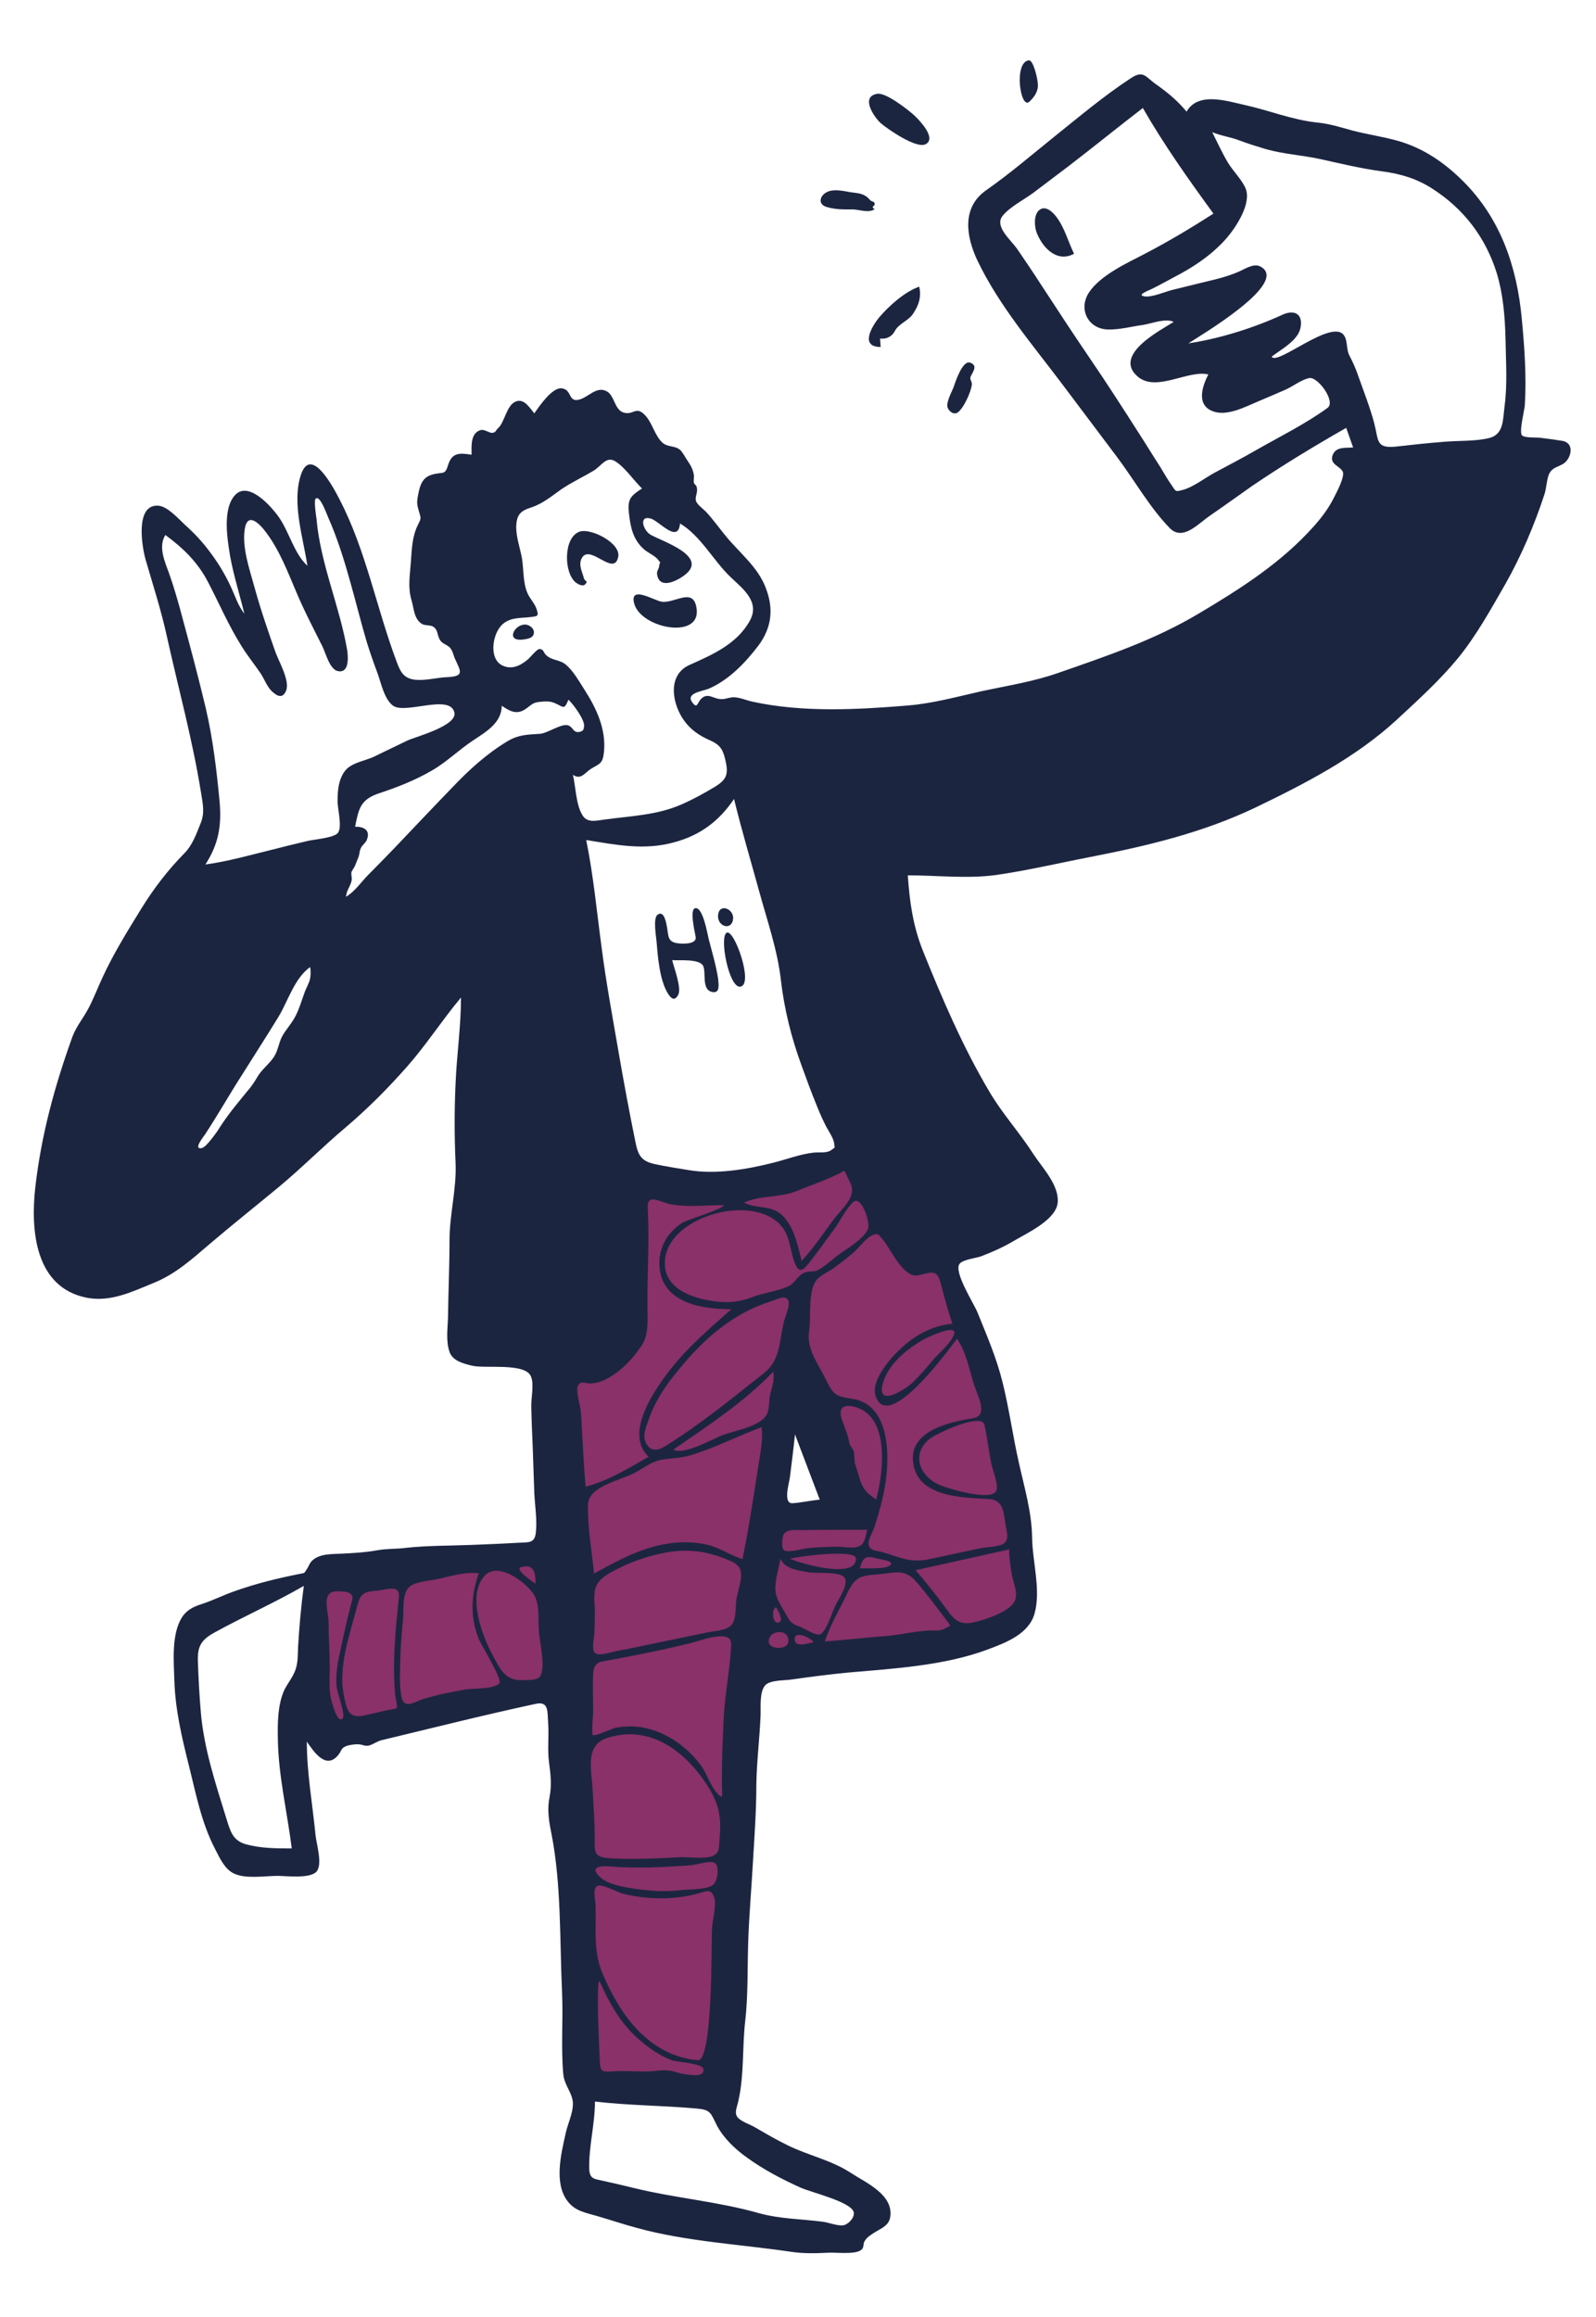 <svg version="1.1" id="Layer_1" xmlns="http://www.w3.org/2000/svg" x="0" y="0" viewBox="0 0 529 768" xml:space="preserve"><style>.st1{fill-rule:evenodd;clip-rule:evenodd;fill:#1c2540}</style><path id="Accent" d="M284.2 382h.2c2.2.4 5.9 6.8 7.5 8.6 4.9 5.9 9.8 11.7 14.7 17.6 2 2.3 4.8 4.8 6.2 7.5 1.1 2.1 1.4 5 2.1 7.2 8 27.8 15.7 55.8 21.5 84.1 1.2 6.1 2.4 12.2 3.1 18.4.3 3.1 1.2 7.6-.1 10.5-1.5 3.3-6.3 4.7-9.5 5.8-6.1 2-12.5 3.2-18.8 4.3-15.3 2.6-30.7 4.1-46.1 5.3-4.7.4-9.6.4-14.2 1-2.2.3-1.6-.3-2.3 1.2-1 2.1-.3 6.4-.4 8.7-.3 5.4-.5 10.7-.8 16.1l-2.2 43.8c-.8 14.8-1.5 29.6-2.3 44.4l-.9 16.8c-.2 3 .3 6.9-.5 9.8-.6 2.2.4 1.5-2.3 1.7-6.2.3-12.7-.5-18.9-.7-7.1-.3-14.2-.5-21.2-.8-2-.1-4.3.5-5.1-.9-1-1.8-.2-6.6-.3-8.6l-.6-16.5c-.5-15.1-1.1-30.1-1.6-45.2-.7-20.6-1.5-41.1-2.2-61.7-7.9 1.6-15.7 3.2-23.6 4.8-11.6 2.3-23.3 4.7-34.9 7-5.3 1.1-11.7 3.5-17.2 2.7s-7.7-3.1-8-8.3c-.3-5.6-.2-11.2-.1-16.7.1-9.1.4-18.2.7-27.3 15.5-1.4 31.1-2.8 46.6-4.2 8.3-.7 16.5-1.5 24.8-2.2 1.9-.2 6.5.2 7.3-1.2 1.3-2.2-.1-9.4-.2-11.9l-.4-23.5-1.4-86.5c3.7.1 7.4.2 11.2.3 16.2.5 32.4 1.1 48.6.6 8.1-.2 15.8-2.4 23.5-5 4.1-1.4 8.1-2.9 12.1-4.4 1.3-.5 5-2.8 6.3-2.6h-.3zm-21.8 80.5l-8.3 40.4 28.3-1.9-20-38.5z" fill-rule="evenodd" clip-rule="evenodd" fill="#893168"/><g id="Ink" transform="translate(257 20)"><path id="ink-shape" class="st1" d="M241.7 114.6c-.6 4.5-.2 9.4-5.2 10.6-4.7 1.1-9.9.8-14.6 1.2-5.4.4-10.8 1-16.1 1.6-6.8.7-5.8-1.9-7.3-7.7-1.4-5.3-3.5-10.6-5.3-15.7-.8-2.4-1.8-4.6-3-6.9-1-2-.5-4.8-1.7-6.5-3.8-5.9-22.3 10.2-24 7 3.1-2.4 8.5-5.2 9.5-9.3 1.1-4.9-2-6.4-5.9-4.6-9.6 4.4-20.7 7.9-31.2 9.5 3.4-2.3 34.1-20.2 23.8-25.5-2.3-1.2-5.4 1.1-7.5 1.9-3.3 1.4-6.8 2.3-10.3 3.1-3.7.9-7.3 1.8-11 2.7-2.6.6-7.2 2.7-9.7 2.2-2.6-.5 2-2.1 2.7-2.5 3.2-1.6 6.4-3.4 9.6-5.1 5.6-3.1 10.8-6.8 15-11.6 3.2-3.7 8.5-11.7 6.3-16.7-1.3-2.9-4.1-5.6-5.8-8.4-1.9-3.2-3.5-6.7-5.2-10.1 2.8 1.2 6 1.6 8.9 2.7s5.8 2 8.8 2.9c6 1.7 12 2 18 3.3 6.8 1.5 13.8 3.2 20.7 4.1 6 .8 11.4 2.4 16.5 5.7 10.5 6.7 17.7 16.2 21.4 28 2.1 6.9 2.7 14.2 2.9 21.4.1 7.4.7 15.2-.3 22.7m-58.7.6c-7.3 5.3-15.8 9.5-23.7 14-4.5 2.6-9.1 5-13.6 7.4-3.2 1.7-7.2 4.9-10.8 5.8-2.3.6-2.1.6-3.5-1.5-1.4-2-2.6-4.1-3.8-6.1-2.4-3.7-4.7-7.5-7.1-11.2-5.3-8.3-10.7-16.7-16.3-24.9s-11-16.5-16.5-24.9c-2.5-3.9-5.1-7.7-7.7-11.5-2.1-2.9-7.3-7.2-4.8-10.6 2.3-3.1 7.6-5.7 10.7-8.1 3.8-2.9 7.7-5.8 11.5-8.7 8.2-6.3 16.2-12.8 24.4-19.1 7 12.2 15.1 23.6 23.4 35-7.5 4.8-15 9.3-22.9 13.4-5.8 3-14.7 7.1-18.4 12.8-3.6 5.6-.1 12.1 6.4 12.2 3.9.1 7.7-1 11.5-1.5 2.7-.4 7.7-2.4 10.2-1-4.4 2.8-20.4 11-11.8 18.2 6.2 5.1 16.6-2.4 23.3-.8-2 3.9-4.1 10.1 1.5 12.2 4.7 1.8 10.8-1.5 15.1-3.3 3.1-1.3 6.1-2.6 9.1-3.9 2.4-1.1 5.2-3.3 7.8-3.8 2.8-.5 8.9 7.8 6 9.9M47.2 402.7c4.2-.8 6.3-2.5 7.6 2.6 1.2 4.5 2.3 8.9 3.9 13.4-6.5.6-12.3 3.7-17 8.1-3.4 3.1-10.1 10.6-8.5 15.8 4.1 12.7 24.6-15.8 27-18.9 3 4.4 4.1 10.1 5.6 15.1 1.1 3.5 5 10.3-.2 11.2-7.3 1.2-20.9 3.9-20 14.2 1 12.1 16.5 12.1 25.1 12.6 4.9.3 4.9 4.2 5.6 8.6.3 2 1.3 4.6-.4 6-1.5 1.3-6 1.3-7.9 1.7l-16.8 3.6c-6.4 1.4-9.7-.5-15.7-2.3-2.2-.6-4.4-.4-4.6-2.8-.1-1.5 1.4-3.9 1.9-5.4 1.9-5.9 3.6-12 4.1-18.2.8-9-.2-22.6-11.3-24.4-5.3-.8-6.3-1.1-8.7-6.1-2.6-5.4-6.7-10.3-5.7-16.5.7-4.5-.5-13 2.4-16.7 1.3-1.7 3.9-2.7 5.7-4 2.2-1.6 4.4-3.3 6.5-5.1 1.8-1.5 3.9-4.5 5.9-5.6 2.4-1.3 2.5-.4 4.3 1.7 2.4 3.1 6.5 12.2 11.2 11.4M59 422.8c-1.4 2.9-4.8 5.6-6.9 8.1-2.1 2.5-4.2 5-6.6 7.3-2.6 2.4-12 8.4-9.9.4 1.6-6.2 7.6-11.2 12.9-14.3 1-.7 13-6.5 10.5-1.5m10.3 29.4c.9 4.1 1.4 8.4 2.2 12.6.4 2.1 2.6 7.3 1.7 9.3-1.5 3.5-15.5-.6-18.4-1.8-6.9-2.8-10-10.2-3.7-15.4 2.4-1.9 17.2-8.8 18.2-4.7m9.1 49.8c.8 4 3 7.6-.7 10.6-3.1 2.5-8.2 4.2-12.1 5.1-5.2 1.2-6.9-1.7-9.7-5.5-3-4.1-6.2-8-9.4-11.8 10.3-2.3 20.7-4.6 31-6.9 0 2.8.4 5.7.9 8.5m-24.8 18.4c-5.4-.3-11.2 1.3-16.7 1.8-6.8.5-13.6 1.3-20.5 1.8 1.8-5.6 4.9-10.6 7.4-15.9 2.5-5.3 4.2-5.9 9.9-6.3 5.3-.4 9-2.2 12.9 2.3 4 4.6 7.7 9.7 11.4 14.6-1.3.8-2.8 1.7-4.4 1.7m-38.5 1.1c-1.3 1-5.4-1.8-6.8-2.3-2.7-1-3.3-1.4-4.7-4-1.2-2.3-3.1-4.8-3.5-7.4-.5-3.4 1-7.9 1.6-11.2 1.5 3.5 6.2 3.9 9.5 4.5 2.4.4 9.7-.3 11.5 1.5 2 1.9-1.7 7.3-2.7 9.3-1.2 2.3-2.7 8-4.9 9.6m-2.6 2.8c-1.6.3-6.2 1.9-6.1-1.1.1-3.3 6.4.3 6.1 1.1m-8.2-.2c-.3 2.8-6.3 2.6-6.5.1-.2-4.2 7-4.6 6.5-.1m-6.9-75.9c-1.5 4.4-11 6-14.6 7.3-3.3 1.2-13.2 7-16.6 4.9 11.5-7.9 23.4-15.7 33.1-25.8.4 2.5-.2 4.6-.9 7-.6 2.1-.3 4.7-1 6.6m-2.8 16.1c-1.7 10.8-3.3 21.7-5.5 32.4-4.3-1.3-7.8-4-12.3-4.9-4.1-.8-8.3-.9-12.5-.2-8.8 1.3-16.7 5.7-24.4 9.9-.7-7.4-2.2-15.3-2-22.8.1-6.2 10.7-8 15.5-10.6 2.9-1.5 5.5-3.7 8.8-4.3 3.4-.6 6.7-.5 10-1.6 7.9-2.4 15.4-6.3 23.2-9.2.6 3.9-.3 7.7-.8 11.3m-7.5 45.7c-.4 2.5.1 6.8-1.8 8.7-1.8 1.8-5.5 1.8-7.8 2.3-7.1 1.5-14.1 2.9-21.2 4.4-3.2.7-6.3 1.3-9.5 1.9-1.5.3-5.3 1.7-6.6.5-1.2-1.1-.3-4.8-.2-6.3.1-3.1.3-6.1.1-9.2-.4-5.9 0-8.1 5.4-11.2 5.8-3.2 11.8-5.4 18.4-6.6s12.9-.5 19.2 2c1.8.7 4.4 1.6 5.2 3.5 1.1 2.6-.8 7.4-1.2 10m-7.9 94.8c-2.6 1.6-8.2 1.3-11.2 1.7-4.8.5-9.7.2-14.4-.5-3.6-.6-9-1.3-11.7-3.9-3.9-3.6.6-3.8 3.6-3.5 8.7.7 17.5.2 26.3-.4 1.7-.1 6.3-1.6 7.9-.9 1.9.8 1.3 6.3-.5 7.5m-5 58c-16.2-1.6-25.7-15-31.5-28.8-3.2-7.4-2-15.1-2.3-22.9-.1-1.4-1-5 .5-6 1.4-1 6.9 2.1 8.5 2.5 7.7 1.9 16.3 2.1 24 .2 3.4-.8 5.2-2.3 6.3 1 .9 2.7-.6 7.6-.7 10.4-.3 4.8.4 44.1-4.8 43.6m-32.4 0c-.1-2.4-1.3-26.2-.1-26.2 3.4 7.4 6.9 14 13.2 19.4 3.2 2.8 6.8 5.3 10.8 6.8 1.5.6 10 1 10.4 2.8.7 3.3-5.1 1.9-6.8 1.7-1.4-.2-2.6-.8-4-1-2.6-.5-5 .2-7.6.2-3.9.1-7.8-.3-11.7 0-3.7.3-4.1-.2-4.2-3.7m2.4-106.8c13.9-4.5 25.5 4 32.9 15.2 4.2 6.4 5.1 10.8 4.4 18.3-.3 2.7.2 4.5-2.3 5.6s-8 .3-10.7.4c-7.6.4-15.2.8-22.8.4-5-.3-5.7-1.1-5.6-5.9.1-5.8-.4-11.5-.7-17.3-.4-6.4-2.5-14.3 4.8-16.7m-4.6-8.3c0-4.3-.2-8.6 0-12.9.3-4.2 2.1-4 6-4.7 8.6-1.6 17.2-3.3 25.7-5.4 3.4-.8 7.2-2.4 10.7-2.4 3.7 0 3.5 1.9 3.2 5.1-.5 7.2-1.9 14.3-2.3 21.5-.4 7.7-.7 15.6-.6 23.3 0 2.6.6 4.5-1.6 2.1s-3.3-6.3-5.3-9.1c-4.1-5.6-10.1-10.2-16.9-12.1-3.7-1.1-7.6-1.2-11.4-.5-1.2.2-6.9 3-7.6 2.4-.5-.4.1-7.2.1-7.3M-9.5 695c5.5 4 11.6 7.2 17.8 10 3.5 1.6 17.2 4.8 17.7 8.3.2 1.9-2 4-3.5 4.2-1.9.3-5-1-7-1.2-7-.9-14-.9-20.9-2.8-13.7-3.9-27.9-5-41.7-8.4-3.3-.8-6.6-1.6-9.9-2.3-3.1-.7-4.5-.6-4.7-3.9-.2-7.4 1.9-14.9 1.9-22.4 11.2 1.3 22.4 1.3 33.6 2.3 4.8.4 4.7 1.4 6.8 5.6 2.3 4.3 6 7.8 9.9 10.6M-64 455.8c-.1-2.7-.3-5.5-.5-8.2-.2-1.8-1.8-6.9-.9-8.4 1.1-1.7 2.2-.7 4.2-.7 2.6-.1 4.8-1.1 7-2.5 4.1-2.6 7.2-6.1 9.9-10.1 2.4-3.6 1.9-8.4 1.9-12.7-.1-11 .7-21.7.1-32.8-.3-5.1 4-2 7.5-1.3 5.7 1.1 11.9.3 17.7.3-.2 1.4-12.1 4.7-14 6-4.9 3.3-7.8 8.5-7.3 14.5.9 12 14.1 14 23.8 14-8 7.1-15.9 13.8-22.2 22.6-4.6 6.4-12.8 19.1-5.2 26.3-6.7 3.8-13.4 8-20.9 9.9-.5-5.6-.8-11.3-1.1-16.9m-3.1-219c2.7 1.8 3.9-.7 6-2 2.9-1.8 3.9-1.6 4.3-5.7.7-7.5-2.5-14.3-6.4-20.4-1.8-2.8-3.6-6.1-6.1-8.3-2.3-2-4.7-1.3-6.8-3.4-.8-.8-.7-1.9-2.1-1.9-.9 0-3.1 2.9-3.9 3.5-2.4 2-5.3 3.5-8.5 1.9-4.6-2.4-3.1-11 .4-13.8 2.7-2.2 6-1.8 9.1-2.2 2.3-.3 2.8-.2 1.9-2.8-.7-1.9-2.2-3.3-3-5.2-1.5-3.5-1.2-7.8-1.8-11.5-.6-3.3-1.9-6.9-1.9-10.3.1-4.3 1.5-5.4 5.2-6.6 3.6-1.2 6.6-3.7 9.7-5.9 3.5-2.4 7.3-4.1 10.9-6.3 2.4-1.5 4-4.6 6.7-3.2 3.2 1.7 6.5 6.6 9.2 9.2-3.9 2.5-4.9 3.6-4.3 8.5.5 4.5 1.4 8.5 4.9 11.6 1.3 1.2 3.8 2.2 4.8 3.6 1.2 1.6.4.2.3 2-.1 1-.9 1.6-.7 2.8.8 5.1 6.6 2.1 9 .3 8.5-6.3-7.4-11.3-11.2-13.5-2.6-1.6-3.9-6.6.2-5.3 2.8.9 9 8.4 9.6 1.6 6.8 4 11.1 12.4 16.8 17.8 4.1 3.9 9.7 8.1 6.4 14.3-4.2 7.8-12.5 11.4-20.1 14.8-7.3 3.3-5.8 12.6-1.9 18.2 2.3 3.3 5.2 5.2 8.8 6.8 3.7 1.6 4.4 3.5 5.2 7.3.9 4.2-.1 5.9-3.7 8.1-3.5 2.1-7.3 4.2-11 5.8-8.2 3.6-16.7 3.8-25.4 5-3.1.4-6 1.3-7.6-1.7-2-3.4-2.1-9.3-3-13.1m-1.3-16.3c-2.1-1.1-7 2.5-9.6 2.7-4.2.3-6.9.2-10.7 2.4-7 4.2-12.9 9.6-18.5 15.5-6.4 6.6-12.7 13.3-19 19.9-2.9 3-5.8 6-8.7 8.9-2.3 2.3-4.5 5.6-7.4 7.3.1-2 1.4-3.4 1.8-5.2.3-1.1-.2-2 0-3 .1-.3.9-1.5 1.1-1.9l1.2-3c.4-1 .3-2 .8-3 .4-1 1.6-1.7 2-2.8 1.2-3-.8-4.4-3.9-4.3 1.2-6 1.7-9 8-11.1 6-2 11.9-4.3 17.4-7.5 4.9-2.8 9-6.9 13.7-10 4.2-2.8 9.5-5.8 9.5-11.5 2.4 1.6 4.6 3 7.4 1.4 2.3-1.4 2.6-2.5 5.3-2.7 2.2-.2 3.5-.3 5.5.7 2.3 1.1 2.6 1.9 3.9-1.4 1.5 1.3 5.4 6.6 5.2 8.7-.1 1.2-.2 1.7-1.7 2-1.9.2-1.8-1.3-3.3-2.1M-78 535.6c-1 1.5-5.2 1.2-6.8 1.2-5-.1-6.7-4.2-8.9-8.2-3.4-6.3-8.5-19.5-2.9-26.1 4.4-5.2 13.1 1.4 16.1 5.3 2.6 3.4 1.8 8.6 2.1 12.7.2 3.5 2.4 12.1.4 15.1m-13.5 2.3c-2 2-8.4 1.6-11 2-4.7.8-9.3 1.7-13.9 3.1-3.4 1-6.7 3.8-7.6-.9-.7-4-.4-8.7-.3-12.7.1-4.3.5-8.6.9-12.9.3-2.9-.4-8.2 2-10.5 2-1.9 7-2.1 9.7-2.7 4.4-1 8.9-2.4 13.4-1.9-2.6 7.2-2.9 14.7 0 21.8.8 2 8 13.5 6.8 14.7m-33.3-28.5c-1.1 10.8-2.2 21.6-1.2 32.5.1.6.8 3.6.5 4.1s-3.1.7-3.7.9c-2.5.6-5 1.2-7.4 1.7-4.9 1-5.5-2.1-6.4-6.6-2-9.6 1.9-20.1 4.3-29.4 1.2-4.5 2-5 6.5-5.4 3-.2 7.9-2.4 7.4 2.2m-18.7 40.2c-1.9 1.7-3.7-6.3-3.9-7.1-.6-3.2-.3-6.5-.3-9.8 0-5.1-.4-10.2-.4-15.3 0-2.8-2.1-8.4 1.2-9.8 1-.4 4.8-.2 5.6.3 1.8 1.2 1.1 1.9.6 4-1.2 4.6-2.2 9.1-3.2 13.8-1 4.5-2 8.9-1.5 13.5.1 1.5 3.1 9.3 1.9 10.4m59.2-50.2c4.5-1.3 4.8 2.2 4.8 5.5-.8-.6-7.2-4.9-4.8-5.5m-60.6-243.5c-1.1 1.8-8.1 2.3-10.1 2.8-3.9.9-7.9 1.9-11.8 2.9-7.4 1.8-14.6 3.9-22.1 4.9 4.2-6.6 5.4-12.4 4.7-20.7-1-10.5-2.2-20.8-4.6-31.1-2.4-10.1-5.1-20.2-7.8-30.2-1.3-4.9-2.7-9.8-4.4-14.6-1.4-3.8-3.6-8.7-1.2-12.6 6 4.4 10.8 9.1 14.2 15.7 3.7 7.1 6.8 14.4 11.1 21.2 1.9 3.1 4.2 5.9 6.3 9 1.2 1.8 2.1 4.4 3.7 5.9 1.8 1.7 3.7 2.6 4.8-.4 1.1-3.2-2.4-9.4-3.5-12.3-2.5-7.1-5-14.3-7-21.6-1.6-5.9-4.2-13.1-3.3-19.3s5.1-1.8 7.2 1.1c4.4 5.9 7 12.8 9.9 19.6 2.6 6.2 5.7 12.1 8.7 18.1 1 2.1 2.4 7.5 5 8.1 3.9.9 3.5-4.6 3.2-6.8-2.5-14.7-8.9-28.7-10.2-43.7-.1-.7-1-6.3-.2-6.7 1.4-.9 3.4 4.7 4 6.1 3.2 7.2 5.5 14.7 7.6 22.3 1.8 6.4 3.4 12.9 5.3 19.3 1.1 3.5 2.3 7 3.6 10.4 1.1 3.1 2.2 8.5 5.1 10.6 4.1 2.9 18.8-4 20.3 2.2 1.1 4.4-12.6 8-15.5 9.3-3.8 1.8-7.6 3.7-11.4 5.5-2.9 1.3-7.1 1.9-9.2 4.4-2.2 2.7-2.6 6.4-2.6 9.7-.2 2.5 1.6 8.7.2 10.9m-9.3 48.3c-.2 1.4-1.3 3.2-1.8 4.6-1 2.7-1.9 5.9-3.3 8.4-1.2 2.2-3 4.1-4.2 6.3-1.1 2.1-1.3 4.5-2.6 6.6-1.5 2.4-3.9 4.1-5.4 6.5-.7 1.2-1.5 2.5-2.5 3.8-3.6 4.4-7.2 8.6-10.2 13.3-.7 1.2-4.4 6.5-5.9 6.8-3 .6.5-3.7 1.1-4.6 4.3-6.5 8.1-13.3 12.3-19.8 4-6.4 8.1-12.7 12-19.1 3.2-5.3 5.3-12.8 10.5-16.5.2 1.2.2 2.5 0 3.7m140.5-59.4c2.5 10.3 5.5 20.3 8.3 30.5 2.6 9.5 6.1 19.6 7.2 29.3 1.1 9.7 3.5 19.4 6.9 28.6 1.5 4.2 3.1 8.5 4.8 12.7.9 2.3 1.9 4.6 3 6.8.8 1.7 2.9 4.6 3 6.4.1 1.5.6.9-.9 2-1.5 1.2-4.1.7-5.9.9-4.6.5-9.1 2.3-13.6 3.4-8.7 2.2-19 3.9-27.8 2.4-3.7-.6-7.6-1.2-11.3-2-4.5-1-5.5-2.9-6.4-7.4-2-9.8-3.8-19.5-5.5-29.3-2-11.7-4.2-23.4-5.7-35.1-1.6-11.9-2.7-23.8-5.1-35.6 9.9 1.6 19.1 3.5 29 .8 8.7-2.3 15-7 20-14.4m38.6 127.4c2.2 4.5-3.1 8.6-5.7 12.1-3.4 4.6-6.6 9.4-10.5 13.6-1.2-4.7-2.2-10.1-5.4-14-4-5-8.7-2.9-13.7-5.3 5.2-2.5 11.8-1.6 17.3-3.8 5.4-2.2 10.9-4 16-6.8.7 1.4 1.3 2.8 2 4.2m-19.2 106c-3.3.2-1.1-6.8-.9-8.5.6-4.8 1.2-9.5 1.7-14.3 2.7 7.2 5.5 14.4 8.2 21.6-3 .3-6 1-9 1.2M.3 512.7c.5 1 2.6 4.4.9 5-2.3.8-2.6-4.7-.9-5m-4-77.7c-10.6 8.4-21 16.9-32.5 24.1-2.5 1.6-5 2.3-6.7-.9-1.3-2.5.1-5.3.9-7.7 2.1-6.2 5.8-11.6 10-16.6 8.2-10.1 18-18.7 30.5-22.6 2-.6 5.2-2.6 5.9.1.4 1.6-1.4 5.6-1.7 7.1-1.4 6.2-1.1 12.3-6.4 16.5m30.4 61.5c.2 7.2-19.3 1.4-21.8.1 2.6-.8 21.7-3.3 21.8-.1m7.3.1c1.2.3 5.6.7 4 2.2-1.5 1.4-8.2.8-10 1 1.1-4 2-4.3 6-3.2m-3.6-9.6c-.4 1.6-.6 4-2 5.1-1.8 1.4-5.6.5-7.6.5-3.4 0-6.8.2-10.2.5-1.3.1-6.6 1.7-7.8.6-.9-.8-.6-4.5.1-5.4 1.3-1.7 4.4-1.1 6.4-1.2 7-.1 14-.1 21.1-.1m-4.6-26.5c-1-1.5-1.2-1.5-1.6-3.7-.5-2.4-1.6-4.5-2.3-6.8-1.5-5.1 3.3-4.6 6.8-2.8 9.1 4.9 6.9 21.8 4.7 29.8-3.3-2.4-4.5-3.5-5.6-7.4-.4-1.5-.9-2.9-1.4-4.4-.3-1.1-.1-3.9-.6-4.7m.8-82.5c2.5-.3 4.9 7.6 4.1 9.3-1.5 3.5-7.2 6.6-10.1 8.8-1.9 1.5-3.8 3.2-5.9 4.5-1.9 1.2-3 .5-4.8 1.1-2.6.8-3.2 3.6-5.8 4.7C.4 408-4.1 408.5-8 410c-4.7 1.8-9 1.9-13.9 1-7.1-1.2-15.4-4.7-14.7-13.3 1.1-15.2 31.3-23 39.5-10.1C5 391 5 394.9 6.4 398.5c1.5 3.9 3 2.4 5.2-.5 3-3.8 5.7-7.7 8.6-11.6.9-1.3 4.6-8.2 6.4-8.4m-184.8 147.8c-.1 2.6 0 5.2-.9 7.7s-2.7 4.5-3.8 6.9c-2.1 4.9-2.1 10.8-2 16.1.2 12.2 3.1 24 4.6 36.1-5.1 0-10.3 0-15.3-1.4-4.4-1.3-5.1-4.5-6.4-8.6-3.5-11.4-7.3-22.7-8.4-34.7-.5-5.7-.8-11.4-1-17.1-.2-5 .9-7.2 5.4-9.7 9.8-5.4 20-9.9 29.7-15.5-.9 6.7-1.5 13.4-1.9 20.2m419-399.7c-2.4-.4-4.8-.7-7.2-1-1.3-.2-5.2.1-6.1-.8-1.1-1 .8-8.4.9-9.9.6-9.5-.1-19.3-1-28.8-1.6-17.2-7-33.1-19.4-45.5-6.2-6.2-13.2-11-21.6-13.4-4.9-1.4-10-2.1-15-3.4-4-1.1-7.7-2.3-11.9-2.7-8.3-.9-15.8-4-23.9-5.8-5.9-1.3-15.5-4.5-19.3 2.2-3-3.6-6.1-6.2-9.9-8.9-3.7-2.5-4.3-5.1-8.7-2.1-8.7 5.7-16.9 12.6-25 19.1-7.6 6.1-14.9 12.4-22.9 18-8.1 5.7-6.6 15.3-2.8 23.3 7.2 15 18.3 27.9 28 40.8 6.1 8.1 12.2 16.2 18.2 24.2 5.8 7.7 10.8 16.7 17.5 23.6 4.3 4.4 9.3-1.3 13.2-4 4.8-3.3 9.5-6.7 14.2-10 10-6.8 20.6-13.2 31.1-19.2.8 2.2 1.5 4.3 2.3 6.5-2.3.2-5.4-.3-6.6 2.1-1.7 3.5 2.4 4 3.2 6 .6 1.8-2 6.6-2.8 8.2-1.8 3.7-4.2 6.9-6.9 9.9-10.7 12-24.2 20.6-38 28.8-14.7 8.8-30.5 14.1-46.6 19.7-8.2 2.9-16.7 4.2-25.1 6-8.1 1.8-16.3 4.1-24.6 4.8-17 1.4-35.1 2.4-51.9-1.3-1.8-.4-3.8-1.3-5.7-1.4-1.5-.1-2.6.5-4 .6-3 .2-4.8-2.5-7.2 0-1.2 1.3-1.2 3.4-2.9 1-2.1-3 3.3-3.6 5.4-4.4 6.8-2.9 12.3-8.7 16.7-14.5 4.3-5.9 5-12.1 2.3-19-2.6-6.9-8.6-11.5-13.2-17.1-2.2-2.7-4.2-5.5-6.6-8.1-1.3-1.3-3.3-2.6-3.4-4-.1-1.6.8-2.4.3-4.3-.1-.5-.8-.8-.9-1.3-.2-.9.1-1.6 0-2.5-.3-1.9-1-3.2-2.1-4.8-.7-1-1.7-3-2.6-3.7-1.6-1.3-3.8-.8-5.5-2.1-2.6-2.1-3.5-6.5-5.8-9.1-3.3-3.6-3.9 0-7.4-1.1-2.9-1-2.9-5.4-5.3-6.9-3.4-2.1-6.2 1.8-9.2 2.6-3.9 1.1-2.4-3.3-5.9-3.7-3.2-.4-7.5 6-9.1 8.3-1.6-1.9-3.4-5.1-6.2-3.9-3 1.2-3.6 6.8-5.8 8.8-.8.7-.6 1.2-1.6 1.5-1.2.4-2.9-1.4-4.4-.8-3.2 1.1-2.8 5.4-2.8 8.1-3.8-.6-6.4-.8-7.7 3.2-1.2 4-1.7 2.2-5.7 3.5-3.4 1.1-3.9 4.4-4.5 7.6-.3 2 0 2.8.5 4.6.7 2.3.7 2.2-.4 4.4-1.9 3.8-2 8-2.3 12.1-.3 4.4-1.1 8.5.2 12.8.8 2.7.8 6.3 3.5 7.9 1 .6 2.8.3 3.7.9 1.7 1.1 1.2 2.8 2.3 4.5.8 1.2 2.2 1.4 3.2 2.4 1 1.1 1.1 2.4 1.7 3.7 1.7 3.9 3.4 5.8-2.3 6.1-3.5.1-7.2 1.2-10.7.9-4.1-.4-5.1-2.7-6.4-6.2-6.6-17.6-10.1-36.7-18.8-53.5-1.9-3.7-9.7-18.7-13-7.8-2.8 9.2.9 20.5 2.3 29.7-4.4-4-6-11.1-9.4-16-2.5-3.6-10.2-12.4-14.7-7.3-3.6 4-2.7 12.4-2 17.1 1 7.5 3.4 14.7 5.2 22.1-2.2-2.8-3.2-6.3-4.7-9.4-1.9-4-4.2-7.8-6.9-11.3-2.3-3.1-4.9-5.9-7.8-8.5-2.2-2-6-6.4-9.1-6.6-7.9-.6-5.4 13.9-4.2 18 2.5 8.6 5.2 16.9 7.1 25.7 3.8 17.1 8.4 33.8 11.2 51.2.6 3.8 1.4 6.9-.2 10.6-1.3 3.3-2.7 7.1-5.2 9.6-5.6 5.7-10.2 11.7-14.4 18.5-4.5 7.3-9.1 14.7-12.7 22.5-1.7 3.6-3.1 7.4-5 10.9-1.7 3.1-3.8 5.6-5.1 9-5.9 16.4-10.3 32.5-12.3 49.9-1.6 14.3-.1 33.2 17.1 36.6 7.9 1.5 15-2 22.1-4.9 7.4-3 12.7-7.9 18.7-13 7.5-6.4 15.2-12.5 22.8-18.8s14.5-13.3 22.1-19.7c7.4-6.3 14.1-13 20.6-20.4 6.4-7.3 11.5-15.3 17.7-22.7 0 9.5-1.4 19-1.8 28.5-.4 8.7-.4 17.5 0 26.2s-2 17-2 25.8c0 8.5-.4 17-.5 25.4-.1 3.8-.8 8.1.6 11.8 1.1 2.7 4.4 3.6 7.3 4.3 4.4 1.1 17.7-1.1 19.6 3.6 1.1 2.6 0 7.2.1 10.1.1 4.7.3 9.3.5 14 .2 4.8.3 9.7.5 14.5.2 4.3 1 9 .5 13.2-.4 3.6-2.5 3.1-5.9 3.3-5 .3-10.1.5-15.1.7-7.4.3-15.1.2-22.2 1-3 .4-6.2.2-9.4.8-3.9.7-7.6.9-11.6 1.1-3.2.2-7.4-.1-9.9 2.3-.9.8-1.1 1.8-1.7 2.7-1.2 1.7-.5 1.3-2.4 1.7-7.5 1.5-14.5 3.2-21.8 5.8-3.7 1.3-7 3-10.7 4.2-3.2 1-5.6 2.3-7.2 5.5-2.8 5.6-2.1 13.8-1.9 19.9.3 9.5 2.4 18.5 4.7 27.7 2.4 9.5 4.2 19.3 8.8 28.1 1.5 2.9 3.1 6.6 6.2 8.1 4 1.9 10.1.8 14.5.8 2.9 0 10.7 1 12.9-1.4 2.1-2.4 0-9.1-.3-12-1-10.3-2.9-20.7-2.9-31.1 2.4 3.5 6.5 9.6 10.6 4.2 1-1.3.6-1.9 2.4-2.7 1-.4 3.1-.7 4.2-.6 1.5.1 2 .7 3.4.4 1.2-.3 2.6-1.3 3.9-1.7 17.1-4.1 34.1-8.4 51.3-12.1 4.5-1 3.9 2.5 4.2 6.5.3 4.3-.3 8.7.3 13 .5 3.7.9 7.4.2 11.1-.9 4.4-.3 8.1.6 12.5 3.3 16.9 2.7 35.3 3.5 52.5.4 9-.4 18.1.4 27 .3 3.4 2.2 5.2 3 8.3.9 3.5-1.5 8-2.2 11.4-1.5 6.8-4 16.6.7 22.6 2.5 3.2 5.8 3.7 9.6 4.8 4.5 1.3 8.9 2.8 13.4 4 16.4 4.5 34.2 5.4 51.1 7.9 4.1.6 8 .5 12.1.3 2.6-.2 8.9.7 11-.9 1.1-.8.6-1.8 1.1-2.8.8-1.4 1.8-2 3.2-2.9 2.3-1.5 5-2.3 5.4-5.4 1-7.4-8.3-11.3-13.3-14.6-6.3-4.1-14-5.7-20.7-9-3.7-1.8-7.3-3.9-10.9-6-1.5-.9-4.7-1.9-5.8-3.4s0-3.5.4-5.6c1.9-8.6 1.2-17.4 2.2-26.1 1-8.7.7-17.5 1-26.3.3-9 1.1-18 1.6-27 .5-8.3 1.1-16.8 1.1-25.1.1-7.7 1.1-15.3 1.4-23.1.1-2.6-.4-7.4 1.4-9.7 1.5-2 6.6-1.7 9-2.1 6.4-.9 12.5-1.7 18.8-2.3 15.1-1.3 31.8-2.3 46-7.6 5.9-2.2 13.7-5.1 15.6-11.9 2.2-7.7-.7-17.3-.8-25.2-.1-8.5-2.6-16.7-4.4-24.9-2-8.8-3.2-17.8-5.4-26.6-2-8.1-5.1-15.2-8.2-22.9-1.2-3.1-8.2-13.8-6-16.4 1.2-1.4 5.3-1.8 7-2.4 3.7-1.4 7.3-3 10.7-5 4.5-2.7 14.4-7.1 14.8-13 .4-5.7-5.1-11.4-8-15.8-4.6-7.2-10.3-13.4-14.6-20.7-8.8-14.8-15.7-30.9-22.1-46.8-3.3-8.3-4.4-16.2-5-25 9.7 0 19.6 1.2 29.2-.1 10.5-1.5 21-4 31.4-6 18.9-3.7 37.1-8 54.7-16.4 16.4-7.9 33.1-16.5 46.7-29 7-6.5 14.2-13 20.3-20.4 6.2-7.6 10.9-16.2 15.8-24.7 5.3-9.4 9.5-19.3 12.9-29.6.7-2.1.7-4.7 1.5-6.7 1-2.2 2.7-2.3 4.6-3.4 2.6-1.4 4.3-6.9-.2-7.7"/><path class="st1" d="M34.9 20.8c2.2 1.9 11.8 8.6 14.9 7 3.8-2-2.2-8.1-3.8-9.6-2.1-1.9-9.5-7.7-12.3-7.1-5.7 1-.8 7.9 1.2 9.7m4.7 68.9c1.3-2.5 4.6-3.4 6.1-5.8 1.9-2.9 2.7-5.4 2-8.9-4.7 1.6-10.1 6.4-13.3 10.2-2.6 3.2-6.4 9.8.5 9.8-.1-.9-.1-1.9-.2-2.8 2.1.3 4-.7 4.9-2.5M17 48.6c3.1.9 5.6.8 8.7.8 2.3.1 5.4 1.3 7.2-.1-1.6-.9.4-1 0-1.9-.3-.8-1-.5-1.5-1.1-1.9-2.2-3.5-2.2-6.5-2.6-2.3-.4-5.7-1.2-7.9 0-2.2 1.1-3.1 4 0 4.9m43.6 68c2-1.7 4.1-6.5 4.5-8.9.2-1-.5-1.7-.5-2.4.2-1.4 3-4 0-5.1-2.6-1-5 6.6-5.6 8.3-.7 1.7-2.5 5-1.9 6.6.5 1.3 2.1 2.6 3.5 1.5M84.2 13.7c1.8-1.7 3-3.6 2.8-5.9-.1-1.8-1.5-8-3-7.8-5.1.6-2.8 16.5.2 13.7M-22.1 291.2c-.4-1.5-1.9-10.8-4.5-10.2-2 .5.1 8.6.2 9.7.2 2.2-4.1 2.2-6.1 1.9-3.2-.5-2.9-2.3-3.4-5.2-.2-1.1-.9-6-3.2-4.2-1.5 1.2-.4 7.3-.3 8.7.4 4.8 1 13 3.8 17.4 1.1 1.7 2.2 2.6 3.4.4 1.2-2.3-1.5-9.2-2-11.5 2.3.2 8.8-.5 10.2 1.8 1.2 2.1-.7 8.3 3.3 8.8 2.4.3 1.9-2.5 1.7-4.6-.7-4.4-2-8.7-3.1-13m6-2.1c-2.6 1.2.7 18.5 4.5 17.9 4.5-.7-2-19.1-4.5-17.9m-2.9-5.8c-.3 3.9 4.7 5.3 5 1.1.2-3.2-4.6-5.2-5-1.1M-46.8 180c2.3 8.6 23.4 12.3 20.5.7-1.4-5.8-7.3-.6-11.5-1.3-2.6-.5-10.6-5.5-9 .6m-5.3-15.4c1-4.6-9.1-9.7-12.8-8.4-5.4 1.9-5.3 13.7-1.2 16.9.5.4 2.2 1.4 3 .6 1.3-1.2-.1-.9-.4-2.2-.5-2-2-4.5-.5-6.8 2.9-4.2 10.5 6.5 11.9-.1M-82.8 187c-3.6-.2-6.6 5.4-1.3 5 1-.1 3.2-.3 3.8-1.4 1-1.8-.9-3.5-2.5-3.6M93.6 52.5c-1.2-1.8-3.9-4.7-6.1-2.9-2 1.6-1.6 5.6-.9 7.5 2.1 5.3 6.9 10 12.4 7-1.9-3.9-3-8.1-5.4-11.6"/></g></svg>